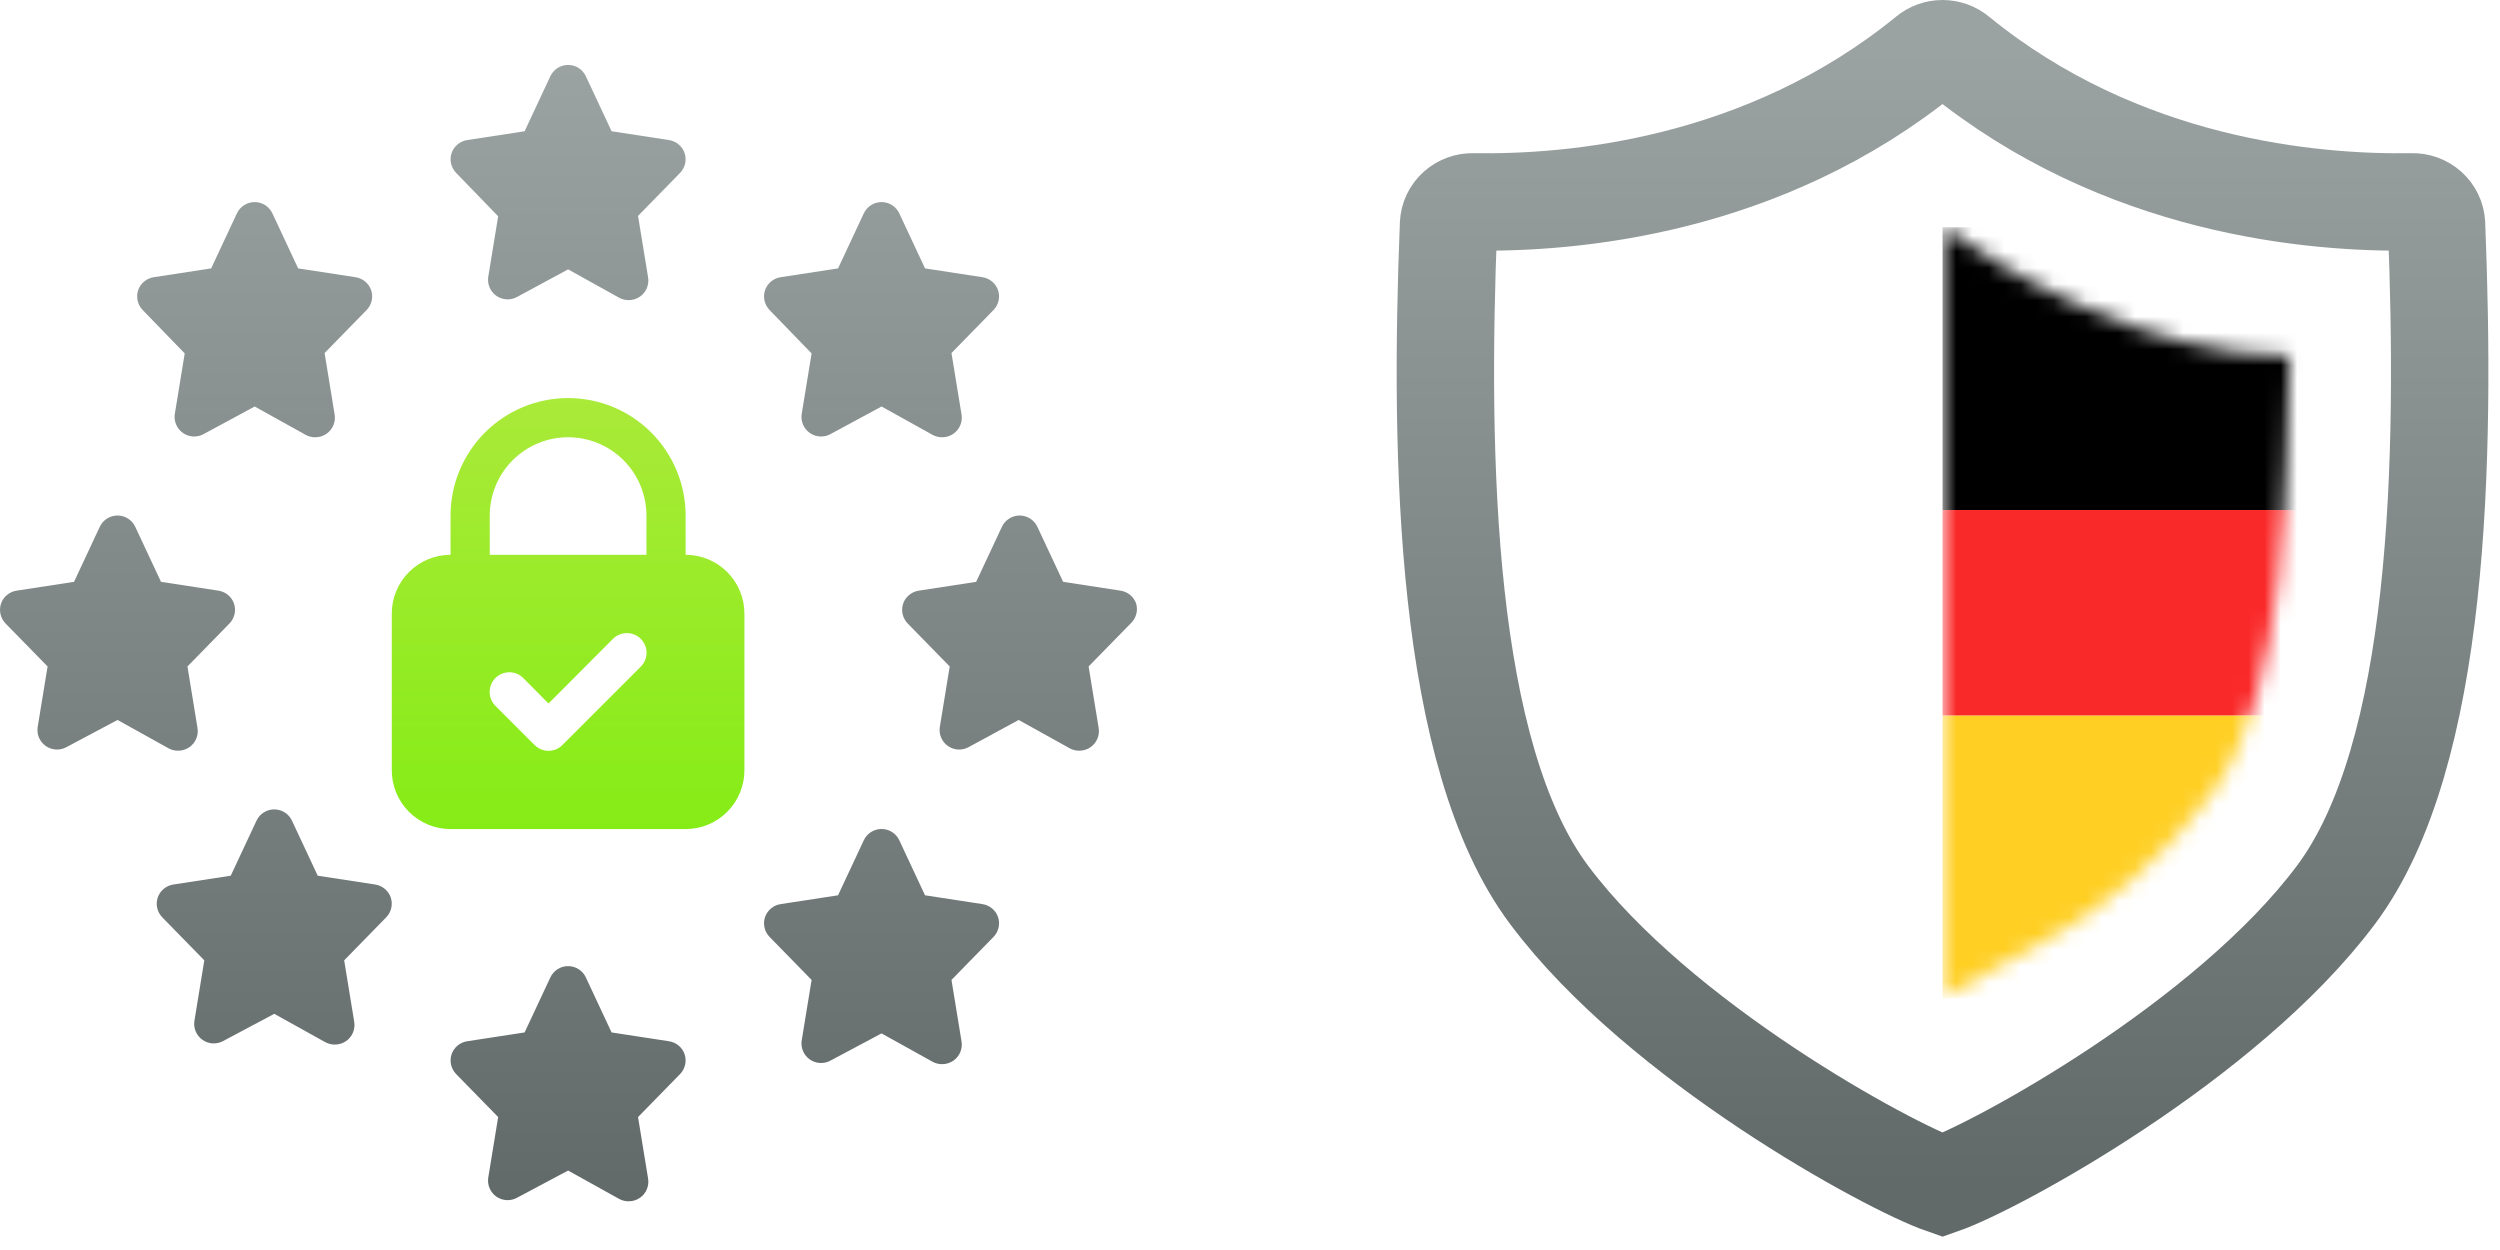 <svg width="154" height="77" viewBox="0 0 154 77" fill="none" xmlns="http://www.w3.org/2000/svg">
<path d="M150.09 13.797C150.071 13.422 149.901 13.069 149.616 12.814C149.332 12.559 148.956 12.423 148.57 12.435C142.564 12.535 130.684 11.56 120.619 3.344C120.352 3.122 120.012 3 119.66 3C119.308 3 118.968 3.122 118.701 3.344C108.636 11.56 96.757 12.535 90.751 12.435C90.364 12.423 89.988 12.559 89.704 12.814C89.42 13.069 89.25 13.422 89.231 13.797C88.655 28.236 88.98 46.546 95.443 55.149C102.202 64.182 116.355 71.853 119.66 73C122.966 71.839 137.118 64.168 143.877 55.149C150.341 46.546 150.665 28.236 150.09 13.797Z" stroke="url(#paint0_linear)" stroke-width="6"/>
<mask id="mask0" style="mask-type:alpha" maskUnits="userSpaceOnUse" x="119" y="14" width="23" height="48">
<path d="M141.035 21.917C132.168 21.917 123.355 16.639 119.66 14V61.5C123.618 58.861 130.092 57.091 136.285 48.833C141.035 42.5 140.771 28.778 141.035 21.917Z" fill="#C4C4C4"/>
</mask>
<g mask="url(#mask0)">
<rect x="119.66" y="14" width="22.167" height="17.417" fill="black"/>
<rect x="119.66" y="31.417" width="22.167" height="12.667" fill="#FA2929"/>
<rect x="119.66" y="44.083" width="22.167" height="17.417" fill="#FFCF24"/>
</g>
<path fill-rule="evenodd" clip-rule="evenodd" d="M30.071 17.088L30.687 13.323L28.092 10.644C27.941 10.486 27.836 10.291 27.787 10.079C27.738 9.866 27.748 9.644 27.815 9.437C27.886 9.226 28.013 9.039 28.184 8.897C28.354 8.754 28.56 8.661 28.78 8.628L32.316 8.085L33.897 4.706C33.993 4.496 34.148 4.317 34.342 4.192C34.537 4.067 34.764 4 34.995 4C35.227 4 35.453 4.067 35.648 4.192C35.843 4.317 35.997 4.496 36.093 4.706L37.674 8.085L41.21 8.628C41.43 8.661 41.636 8.754 41.806 8.897C41.977 9.039 42.105 9.226 42.175 9.437C42.242 9.644 42.252 9.866 42.203 10.079C42.154 10.291 42.049 10.486 41.898 10.644L39.303 13.299L39.919 17.064C39.961 17.291 39.936 17.526 39.848 17.74C39.761 17.954 39.613 18.138 39.424 18.271C39.219 18.414 38.974 18.49 38.724 18.488C38.522 18.489 38.323 18.439 38.145 18.343L34.995 16.593L31.845 18.295C31.651 18.401 31.43 18.451 31.209 18.44C30.988 18.428 30.774 18.357 30.59 18.232C30.407 18.107 30.262 17.935 30.17 17.733C30.079 17.531 30.045 17.308 30.071 17.088ZM37.674 63.598L41.21 64.141C41.43 64.174 41.636 64.267 41.806 64.409C41.977 64.552 42.105 64.739 42.175 64.95C42.242 65.157 42.252 65.379 42.203 65.591C42.154 65.804 42.049 65.999 41.898 66.156L39.303 68.811L39.919 72.576C39.961 72.804 39.936 73.038 39.848 73.252C39.761 73.466 39.613 73.65 39.424 73.783C39.219 73.926 38.974 74.002 38.724 74C38.522 74.001 38.323 73.951 38.145 73.856L34.995 72.106L31.845 73.783C31.651 73.889 31.43 73.939 31.209 73.928C30.988 73.917 30.774 73.845 30.59 73.721C30.407 73.596 30.262 73.423 30.17 73.221C30.079 73.019 30.045 72.796 30.071 72.576L30.687 68.811L28.092 66.156C27.941 65.999 27.836 65.804 27.787 65.591C27.738 65.379 27.748 65.157 27.815 64.95C27.886 64.739 28.013 64.552 28.184 64.409C28.354 64.267 28.56 64.174 28.78 64.141L32.316 63.598L33.897 60.219C33.993 60.008 34.148 59.83 34.342 59.704C34.537 59.579 34.764 59.513 34.995 59.513C35.227 59.513 35.453 59.579 35.648 59.704C35.843 59.83 35.997 60.008 36.093 60.219L37.674 63.598ZM10.968 46.243C11.218 46.245 11.463 46.169 11.668 46.026C11.857 45.894 12.004 45.709 12.092 45.495C12.18 45.282 12.204 45.047 12.162 44.82L11.547 41.054L14.142 38.4C14.293 38.242 14.398 38.047 14.447 37.834C14.496 37.622 14.486 37.4 14.419 37.193C14.348 36.982 14.221 36.795 14.05 36.653C13.88 36.51 13.673 36.417 13.454 36.384L9.918 35.841L8.337 32.462C8.241 32.252 8.086 32.073 7.892 31.948C7.697 31.822 7.47 31.756 7.239 31.756C7.007 31.756 6.781 31.822 6.586 31.948C6.391 32.073 6.237 32.252 6.141 32.462L4.56 35.841L1.024 36.384C0.804 36.417 0.598 36.51 0.427 36.653C0.257 36.795 0.129 36.982 0.059 37.193C-0.009 37.4 -0.018 37.622 0.031 37.834C0.08 38.047 0.185 38.242 0.336 38.4L2.931 41.054L2.315 44.82C2.288 45.04 2.323 45.263 2.414 45.465C2.506 45.666 2.651 45.839 2.834 45.964C3.018 46.088 3.232 46.16 3.453 46.171C3.674 46.182 3.894 46.132 4.089 46.026L7.239 44.349L10.389 46.099C10.566 46.195 10.766 46.245 10.968 46.243ZM69.622 36.653C69.792 36.795 69.92 36.982 69.991 37.193C70.05 37.406 70.05 37.631 69.991 37.843C69.931 38.056 69.814 38.249 69.653 38.4L67.058 41.054L67.674 44.82C67.715 45.047 67.691 45.282 67.603 45.495C67.516 45.709 67.368 45.894 67.179 46.026C66.974 46.169 66.729 46.245 66.479 46.243C66.277 46.245 66.078 46.195 65.9 46.099L62.75 44.349L59.661 46.026C59.466 46.132 59.246 46.182 59.024 46.171C58.803 46.16 58.589 46.088 58.406 45.964C58.222 45.839 58.077 45.666 57.986 45.465C57.894 45.263 57.86 45.04 57.887 44.82L58.502 41.054L55.907 38.4C55.757 38.242 55.651 38.047 55.602 37.834C55.553 37.622 55.563 37.4 55.63 37.193C55.701 36.982 55.828 36.795 55.999 36.653C56.169 36.51 56.376 36.417 56.595 36.384L60.131 35.841L61.712 32.462C61.808 32.252 61.963 32.073 62.157 31.948C62.352 31.822 62.579 31.756 62.81 31.756C63.042 31.756 63.268 31.822 63.463 31.948C63.658 32.073 63.812 32.252 63.908 32.462L65.489 35.841L69.025 36.384C69.245 36.417 69.451 36.51 69.622 36.653ZM49.995 21.771L49.379 25.536C49.352 25.756 49.387 25.979 49.478 26.181C49.57 26.383 49.715 26.555 49.898 26.68C50.082 26.805 50.296 26.876 50.517 26.887C50.739 26.898 50.959 26.848 51.153 26.742L54.303 25.041L57.453 26.791C57.631 26.887 57.83 26.937 58.032 26.936C58.282 26.938 58.527 26.862 58.732 26.718C58.921 26.586 59.069 26.401 59.156 26.188C59.244 25.974 59.269 25.739 59.227 25.512L58.611 21.747L61.206 19.092C61.357 18.934 61.462 18.739 61.511 18.526C61.56 18.314 61.55 18.092 61.483 17.885C61.413 17.674 61.285 17.487 61.114 17.345C60.944 17.202 60.738 17.109 60.518 17.076L56.982 16.533L55.401 13.154C55.305 12.944 55.151 12.765 54.956 12.64C54.761 12.514 54.535 12.448 54.303 12.448C54.072 12.448 53.845 12.514 53.65 12.64C53.455 12.765 53.301 12.944 53.205 13.154L51.624 16.533L48.088 17.076C47.868 17.109 47.662 17.202 47.492 17.345C47.321 17.487 47.194 17.674 47.123 17.885C47.056 18.092 47.046 18.314 47.095 18.526C47.144 18.739 47.249 18.934 47.4 19.092L49.995 21.771ZM10.763 25.536L11.378 21.771L8.784 19.092C8.633 18.934 8.527 18.739 8.479 18.526C8.43 18.314 8.439 18.092 8.506 17.885C8.577 17.674 8.705 17.487 8.875 17.345C9.046 17.202 9.252 17.109 9.472 17.076L13.008 16.533L14.588 13.154C14.684 12.944 14.839 12.765 15.034 12.64C15.228 12.514 15.455 12.448 15.687 12.448C15.918 12.448 16.145 12.514 16.34 12.64C16.534 12.765 16.689 12.944 16.785 13.154L18.366 16.533L21.901 17.076C22.121 17.109 22.328 17.202 22.498 17.345C22.668 17.487 22.796 17.674 22.867 17.885C22.934 18.092 22.944 18.314 22.895 18.526C22.846 18.739 22.74 18.934 22.589 19.092L19.995 21.747L20.61 25.512C20.652 25.739 20.628 25.974 20.54 26.188C20.452 26.401 20.305 26.586 20.116 26.718C19.91 26.862 19.666 26.938 19.416 26.936C19.213 26.937 19.014 26.887 18.836 26.791L15.687 25.041L12.537 26.742C12.342 26.848 12.122 26.898 11.901 26.887C11.679 26.876 11.465 26.805 11.282 26.68C11.099 26.555 10.953 26.383 10.862 26.181C10.77 25.979 10.736 25.756 10.763 25.536ZM23.108 54.486L19.572 53.943L17.991 50.565C17.895 50.354 17.741 50.175 17.546 50.05C17.352 49.925 17.125 49.858 16.893 49.858C16.662 49.858 16.435 49.925 16.24 50.05C16.046 50.175 15.891 50.354 15.795 50.565L14.214 53.943L10.678 54.486C10.459 54.519 10.252 54.612 10.082 54.755C9.912 54.898 9.784 55.084 9.713 55.295C9.646 55.502 9.636 55.724 9.685 55.937C9.734 56.149 9.84 56.344 9.991 56.502L12.585 59.157L11.97 62.922C11.943 63.142 11.977 63.365 12.069 63.567C12.16 63.769 12.306 63.941 12.489 64.066C12.672 64.191 12.886 64.263 13.107 64.273C13.329 64.284 13.549 64.234 13.744 64.129L16.893 62.451L20.043 64.201C20.221 64.297 20.42 64.347 20.622 64.346C20.872 64.348 21.117 64.272 21.322 64.129C21.512 63.996 21.659 63.812 21.747 63.598C21.834 63.384 21.859 63.149 21.817 62.922L21.201 59.157L23.796 56.502C23.947 56.344 24.052 56.149 24.101 55.937C24.15 55.724 24.141 55.502 24.074 55.295C24.003 55.084 23.875 54.898 23.705 54.755C23.534 54.612 23.328 54.519 23.108 54.486ZM56.982 55.15L60.518 55.693C60.738 55.726 60.944 55.819 61.114 55.962C61.285 56.104 61.413 56.291 61.483 56.502C61.55 56.709 61.56 56.931 61.511 57.143C61.462 57.356 61.357 57.551 61.206 57.709L58.611 60.363L59.227 64.129C59.269 64.356 59.244 64.591 59.156 64.805C59.069 65.018 58.921 65.203 58.732 65.335C58.527 65.478 58.282 65.554 58.032 65.552C57.83 65.553 57.631 65.504 57.453 65.408L54.303 63.658L51.153 65.335C50.959 65.441 50.739 65.491 50.517 65.48C50.296 65.469 50.082 65.397 49.898 65.273C49.715 65.148 49.57 64.975 49.478 64.773C49.387 64.572 49.352 64.349 49.379 64.129L49.995 60.363L47.4 57.709C47.249 57.551 47.144 57.356 47.095 57.143C47.046 56.931 47.056 56.709 47.123 56.502C47.194 56.291 47.321 56.104 47.492 55.962C47.662 55.819 47.868 55.726 48.088 55.693L51.624 55.15L53.205 51.771C53.301 51.56 53.455 51.382 53.65 51.257C53.845 51.131 54.072 51.065 54.303 51.065C54.535 51.065 54.761 51.131 54.956 51.257C55.151 51.382 55.305 51.56 55.401 51.771L56.982 55.15Z" fill="url(#paint1_linear)"/>
<path d="M42.235 34.176V31.762C42.235 29.842 41.472 28 40.115 26.642C38.757 25.284 36.915 24.521 34.995 24.521C33.074 24.521 31.233 25.284 29.875 26.642C28.517 28 27.754 29.842 27.754 31.762V34.176C26.794 34.176 25.873 34.557 25.194 35.236C24.515 35.915 24.134 36.836 24.134 37.796V47.45C24.134 48.41 24.515 49.331 25.194 50.01C25.873 50.689 26.794 51.071 27.754 51.071H42.235C43.196 51.071 44.116 50.689 44.795 50.01C45.474 49.331 45.856 48.41 45.856 47.45V37.796C45.856 36.836 45.474 35.915 44.795 35.236C44.116 34.557 43.196 34.176 42.235 34.176ZM39.472 41.066L34.645 45.893C34.533 46.007 34.399 46.096 34.252 46.158C34.105 46.219 33.947 46.25 33.788 46.25C33.629 46.25 33.471 46.219 33.324 46.158C33.177 46.096 33.043 46.007 32.931 45.893L30.518 43.48C30.29 43.253 30.163 42.944 30.163 42.623C30.163 42.302 30.29 41.993 30.518 41.766C30.745 41.539 31.053 41.411 31.374 41.411C31.696 41.411 32.004 41.539 32.231 41.766L33.788 43.335L37.758 39.353C37.986 39.126 38.294 38.998 38.615 38.998C38.936 38.998 39.245 39.126 39.472 39.353C39.699 39.58 39.827 39.888 39.827 40.209C39.827 40.531 39.699 40.839 39.472 41.066ZM30.168 31.762C30.168 30.482 30.676 29.254 31.581 28.349C32.487 27.444 33.715 26.935 34.995 26.935C36.275 26.935 37.503 27.444 38.408 28.349C39.313 29.254 39.822 30.482 39.822 31.762V34.176H30.168V31.762Z" fill="url(#paint2_linear)"/>
<defs>
<linearGradient id="paint0_linear" x1="119.66" y1="3" x2="119.66" y2="73" gradientUnits="userSpaceOnUse">
<stop stop-color="#9BA3A2"/>
<stop offset="1" stop-color="#626A69"/>
</linearGradient>
<linearGradient id="paint1_linear" x1="35.018" y1="4" x2="35.018" y2="74" gradientUnits="userSpaceOnUse">
<stop stop-color="#9BA3A2"/>
<stop offset="1" stop-color="#626A69"/>
</linearGradient>
<linearGradient id="paint2_linear" x1="34.995" y1="24.521" x2="34.995" y2="51.071" gradientUnits="userSpaceOnUse">
<stop stop-color="#AAEA39"/>
<stop offset="1" stop-color="#86EC16"/>
</linearGradient>
</defs>
</svg>
